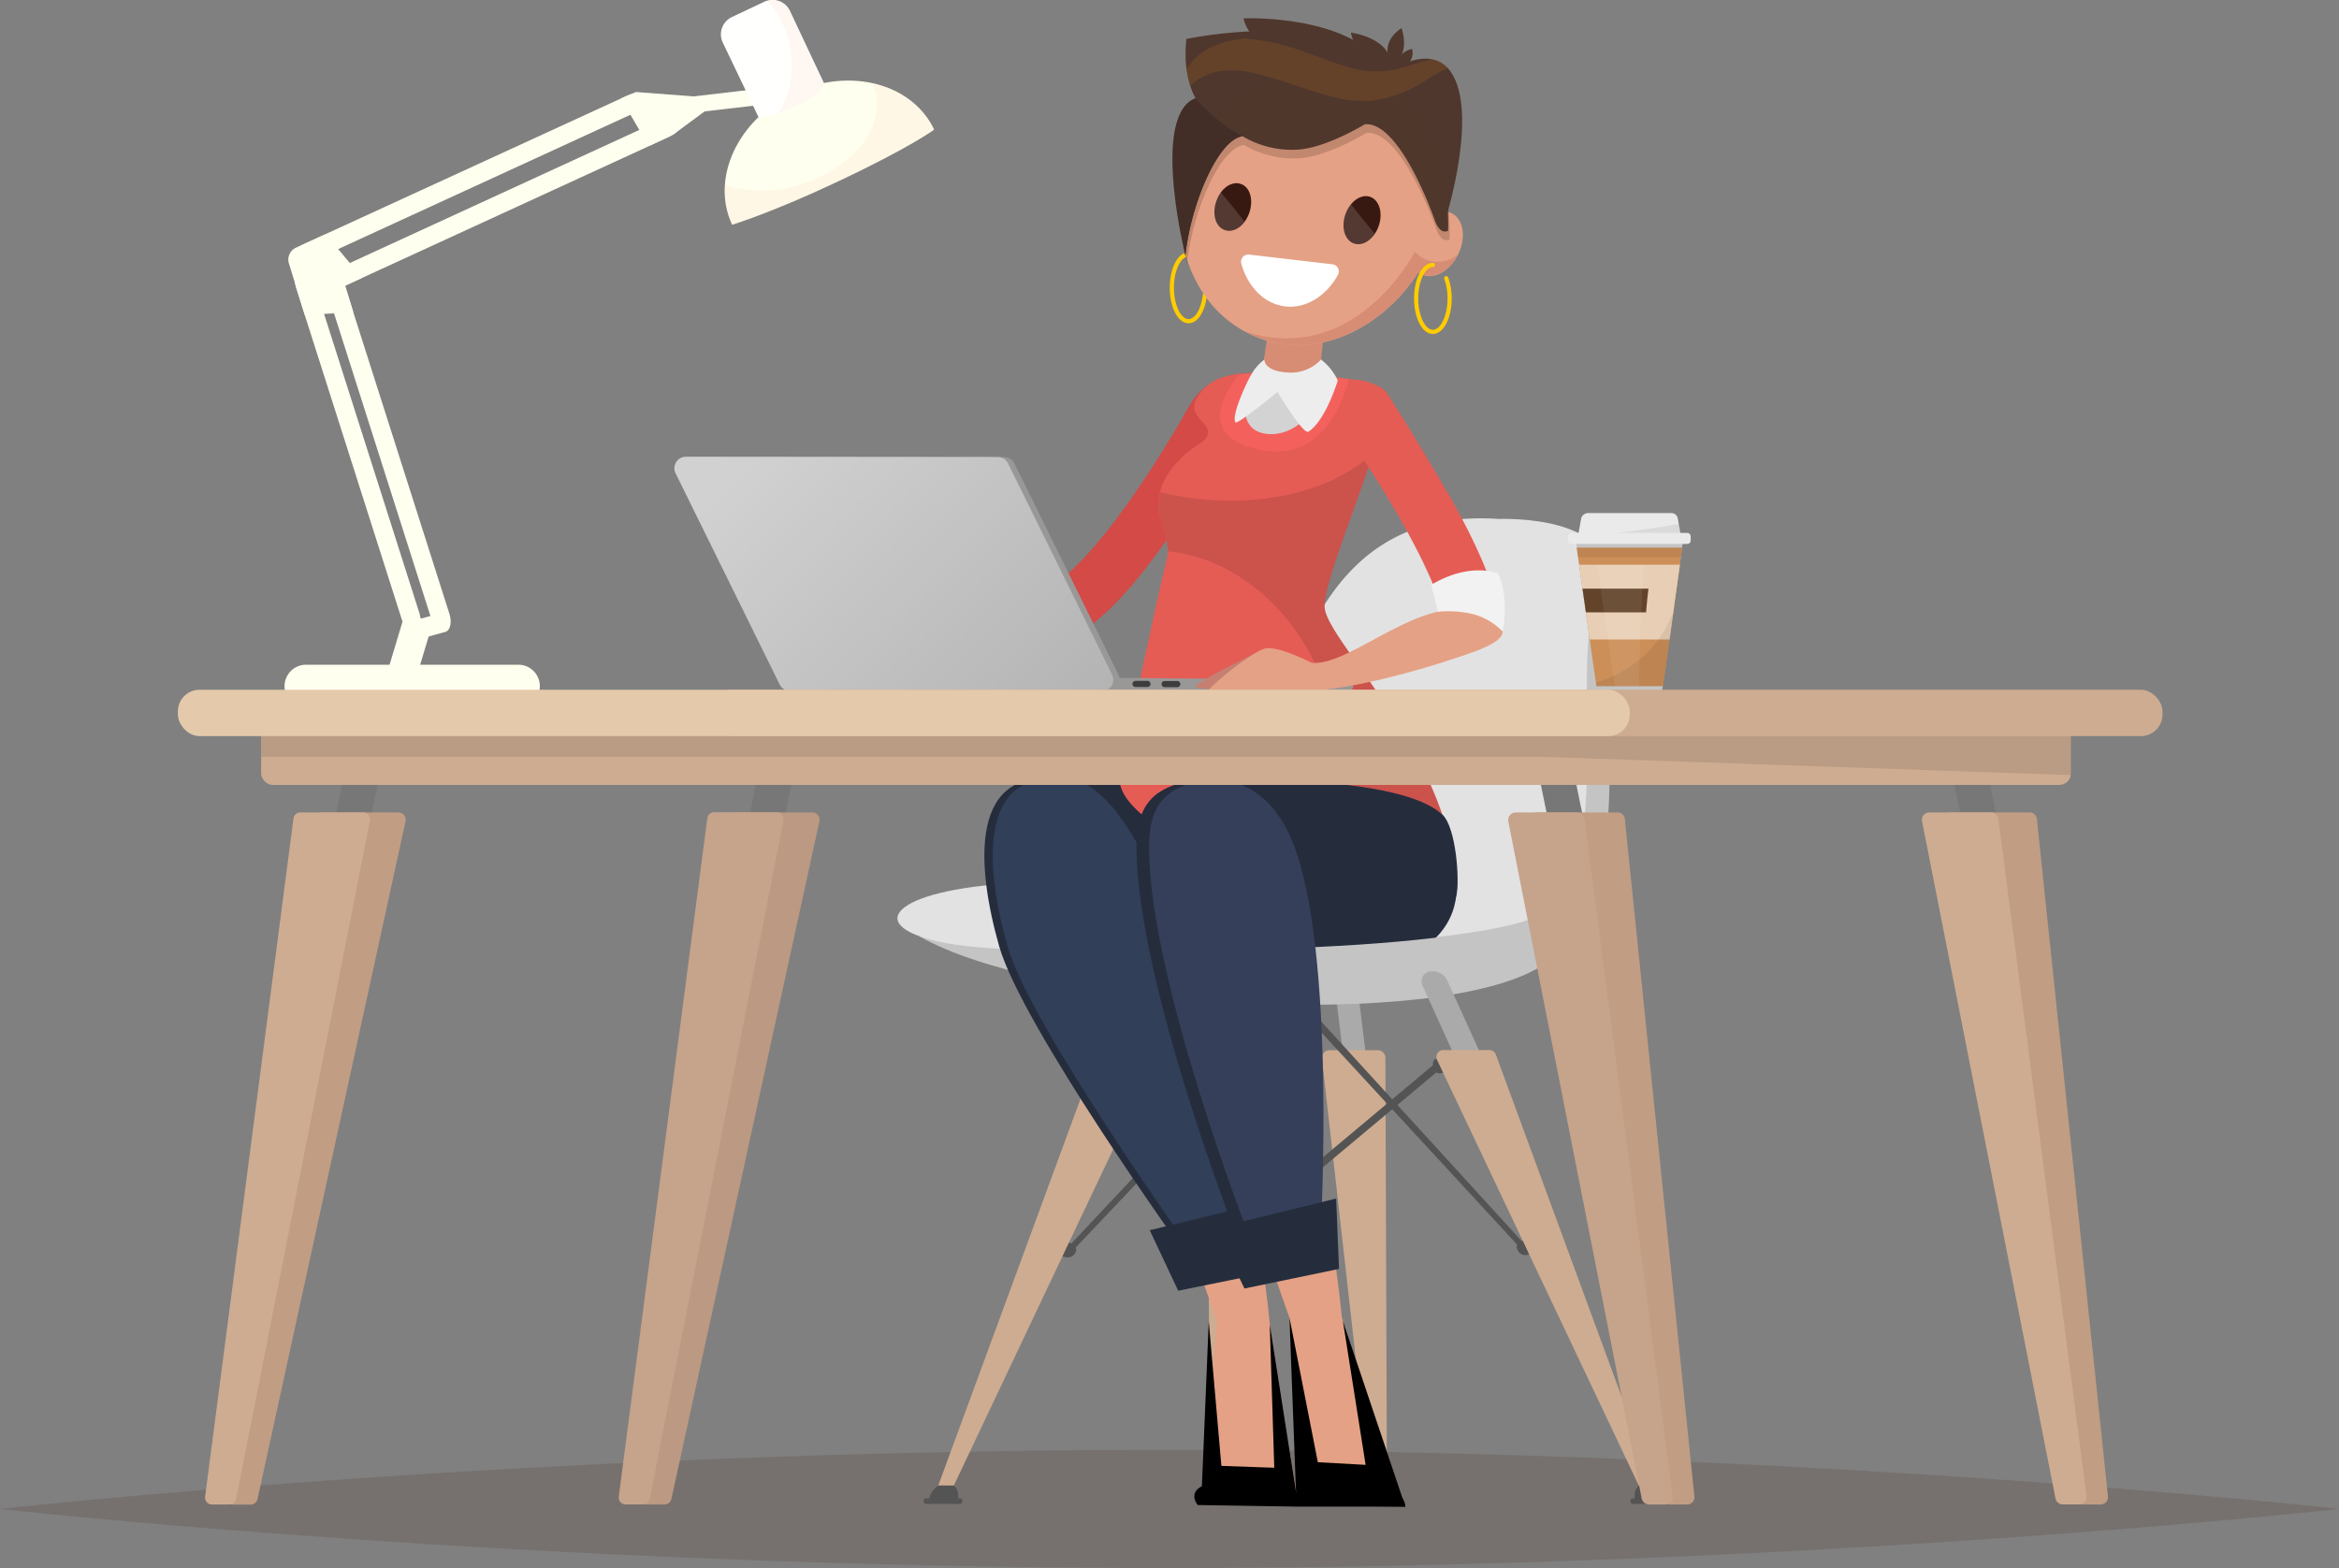 <svg xmlns="http://www.w3.org/2000/svg" xmlns:xlink="http://www.w3.org/1999/xlink" viewBox="0 0 559.46 375.06"><rect x="0" y="0" width="559.46" height="375.06" fill="#808080" stroke="none"/><defs><style>.cls-1{isolation:isolate;}.cls-2{fill:none;stroke:#fc0;stroke-linecap:round;stroke-miterlimit:10;}.cls-3{fill:#42210b;mix-blend-mode:multiply;opacity:0.15;}.cls-4{fill:#d34a46;}.cls-5{fill:#e55c55;}.cls-6{fill:#545454;}.cls-7{fill:#aaa;}.cls-8{fill:#c4c4c4;}.cls-9{fill:#e2e2e2;}.cls-10{fill:#ceac91;}.cls-11{fill:#252d3d;}.cls-12{fill:#d3d3d3;}.cls-13{opacity:0.11;}.cls-14{fill:#e5a185;}.cls-15{fill:#313f59;}.cls-16{fill:#353f59;}.cls-17{fill:#f4615d;}.cls-18{fill:#ffffef;}.cls-19{fill:#777;}.cls-20{fill:#9a9897;}.cls-21{fill:#3d3d3d;}.cls-22{fill:url(#_ÂÁ_Ï_ÌÌ_È_ËÂÌÚ_4);}.cls-23{fill:#c19d84;}.cls-24{fill:#bc9982;}.cls-25{fill:#c6a38b;}.cls-26{fill:#c58071;}.cls-27{opacity:0.1;}.cls-28{fill:#cc8f58;}.cls-29{fill:#e8ceb5;}.cls-30{fill:#63442a;}.cls-31{opacity:0.07;}.cls-32,.cls-41{fill:#fff;}.cls-33{fill:#eaeaea;}.cls-34{fill:#e4c9ab;}.cls-35{fill:#fcc2a3;}.cls-35,.cls-47{opacity:0.13;}.cls-36{fill:#fffffe;}.cls-37{fill:#d78c74;}.cls-38{fill:#ededed;}.cls-39{fill:#c78575;}.cls-40{fill:#381911;}.cls-41{opacity:0.14;}.cls-42{fill:#ffaa85;opacity:0.12;}.cls-43{fill:#f2f2f2;}.cls-44,.cls-45{fill:#4f372d;}.cls-45{opacity:0.24;}.cls-46{fill:#422e26;}.cls-47{fill:#f28f19;}</style><linearGradient id="_ÂÁ_Ï_ÌÌ_È_ËÂÌÚ_4" x1="183.1" y1="105.87" x2="254.44" y2="178.87" gradientUnits="userSpaceOnUse"><stop offset="0" stop-color="#d1d1d1"/><stop offset="1" stop-color="#b3b3b3"/></linearGradient></defs><g class="cls-1"><g id="Layer_2" data-name="Layer 2"><g id="_ÎÓÈ_1" data-name="—ÎÓÈ_1"><path class="cls-2" d="M288.21,70.45c-.37,3.64-2,6.38-3.92,6.38-2.2,0-4-3.58-4-8s1.8-8,4-8"/><path class="cls-3" d="M559.46,360.93s-125.24,14.13-279.73,14.13S0,360.93,0,360.93,125.24,346.8,279.73,346.8,559.46,360.93,559.46,360.93Z"/><path class="cls-4" d="M208.9,165.55c-1.11,0-1.79,0-2,0l.58-13c.26,0,27.16.94,45.94-13.65,10.92-8.47,24.2-29.65,30.83-41.44,3.74-6.66,8.84-8.07,16.47-8.27l1.22,0c-.78,1.67-21.42,45.17-40.54,60C241.8,164.4,216.18,165.55,208.9,165.55Z"/><path class="cls-5" d="M287.87,105.47c-1,1,1.69,5.92,1.56,7.28,7.2-12.32,12.17-22.82,12.55-23.62l-1.22,0c-5.86.15-10.86.74-14.11,5.45C282.68,100.36,292.12,101.5,287.87,105.47Z"/><path class="cls-6" d="M344.85,253.22s-2.73-.67-2,2.1,3.3.68,3.3.68Z"/><path class="cls-6" d="M365.22,296.51c-.22,0-3.11.54-2.32,2.32,1.12,2.56,3.67.81,3.67.81Z"/><path class="cls-6" d="M275.57,254c.23-.18,2.64.59,1.29,2.84s-2.58-.17-2.58-.17Z"/><path class="cls-6" d="M254.22,296.81s4.1.66,3,2.84-4,.46-4,.46Z"/><path class="cls-7" d="M268.11,254.62h0a2.42,2.42,0,0,1-1.64-3.53L274,234.55a3.92,3.92,0,0,1,4.22-2.18h0a2.41,2.41,0,0,1,1.64,3.52l-7.51,16.54A4,4,0,0,1,268.11,254.62Z"/><rect class="cls-7" x="320.5" y="231.06" width="5.39" height="29.9" rx="2.19" transform="translate(673.9 450.9) rotate(173.02)"/><path class="cls-8" d="M278.56,216.46c12.18-1.23,22.43-8.05,26.67-17.74,10.21-23.31,21.15-69.52,67.25-66.34L383.26,138c-3.34,15.14,12.78,75.93-14.66,93.12-24.91,15.6-118.54,10.2-148.74-7.18,0,0,.46-4,29.91-5.53C261.62,217.76,271.07,217.21,278.56,216.46Z"/><path class="cls-9" d="M271.44,209.34c12.18-1.23,22.43-8.05,26.67-17.74,10.2-23.31,14.27-70.65,60.37-67.47,0,0,31.4-1.24,23.75,17.34s6,70-16.09,78.33-118,9.75-139.34,5.89-13.6-12.88,15.84-14.43C254.5,210.64,264,210.09,271.44,209.34Z"/><path class="cls-10" d="M263.91,251.18h11a1.63,1.63,0,0,1,1.48,2.34l-49.28,104a1.65,1.65,0,0,1-1.49.94h0a1.65,1.65,0,0,1-1.54-2.21l38.24-103.95A1.64,1.64,0,0,1,263.91,251.18Z"/><path class="cls-6" d="M228.1,355.33l-3.65,0a5.52,5.52,0,0,0-2.36,3.73l7-.21S229.7,356.48,228.1,355.33Z"/><rect class="cls-6" x="220.94" y="358.41" width="9.24" height="1.31" rx="0.53"/><rect class="cls-6" x="286.03" y="358.41" width="9.24" height="1.31" rx="0.53"/><path class="cls-7" d="M352.05,254.62h0a2.42,2.42,0,0,0,1.64-3.53l-7.52-16.54a3.92,3.92,0,0,0-4.22-2.18h0a2.41,2.41,0,0,0-1.64,3.52l7.52,16.54A3.94,3.94,0,0,0,352.05,254.62Z"/><path class="cls-10" d="M356.25,251.18H345.2a1.64,1.64,0,0,0-1.48,2.34l49.29,104a1.64,1.64,0,0,0,1.48.94h0A1.65,1.65,0,0,0,396,356.2L357.79,252.25A1.64,1.64,0,0,0,356.25,251.18Z"/><path class="cls-6" d="M392.06,355.33l3.65,0a5.47,5.47,0,0,1,2.36,3.73l-7-.21S390.47,356.48,392.06,355.33Z"/><path class="cls-10" d="M331.37,252.92l.37,103.64a1.87,1.87,0,0,1-1.94,1.85h0a1.9,1.9,0,0,1-1.92-1.56L316.19,253.2a1.84,1.84,0,0,1,1.92-2h11.32A1.88,1.88,0,0,1,331.37,252.92Z"/><path class="cls-6" d="M327.65,355.22h4.05a6.09,6.09,0,0,1,2.5,3.86l-7-.21S326.06,356.37,327.65,355.22Z"/><path class="cls-6" d="M364.59,297.54,311.14,239,255,298.78c.58.24,1.1,0,1.61.35l54.53-57.5,52,56.36C363.56,297.6,364.05,297.84,364.59,297.54Z"/><rect class="cls-6" x="389.98" y="358.41" width="9.24" height="1.31" rx="0.53" transform="translate(789.21 718.13) rotate(-180)"/><rect class="cls-6" x="325.89" y="358.41" width="9.24" height="1.31" rx="0.53" transform="translate(661.01 718.13) rotate(-180)"/><path class="cls-6" d="M343.9,254.24l-.2-.24-52,43.52L276.55,256a8.72,8.72,0,0,1-1.52.69l-.12.05,16,43.81,53.51-44.76A10.18,10.18,0,0,1,343.9,254.24Z"/><rect class="cls-7" x="294.15" y="233.02" width="5.39" height="27.93" rx="2.19" transform="translate(32.23 -34.26) rotate(6.98)"/><path class="cls-10" d="M288.8,252.92l.62,103.64a1.87,1.87,0,0,0,1.94,1.85h0a1.9,1.9,0,0,0,1.92-1.56L304,253.2a1.84,1.84,0,0,0-1.92-2H290.73A1.87,1.87,0,0,0,288.8,252.92Z"/><path class="cls-6" d="M293.51,355.22h-4.05a6.13,6.13,0,0,0-2.5,3.86l7-.21S295.11,356.37,293.51,355.22Z"/><path class="cls-6" d="M308,239.42s-3.53,4.32,2.93,4.07,3.52-4.07,3.52-4.07a6.32,6.32,0,0,0-3.37-.9A6.23,6.23,0,0,0,308,239.42Z"/><path class="cls-11" d="M341.43,191.66s17,23.93-1.81,35.63-72.93,2.8-72.93,2.8l-14.9-43.9s23.31-.07,38,9.3l2-7.81s2.81-2.05,27.56,7.57S341.43,191.66,341.43,191.66Z"/><path class="cls-12" d="M321.92,90.78a191.17,191.17,0,0,0-24.39-1.13,60.54,60.54,0,0,1-3.15,5.47q-1.28,2.25-2.43,4.56c-1.67,4.27-3.46,8.5-5.26,12.72s-3.72,5.6-5.6,9.89a8.4,8.4,0,0,0,.66.59s-.64,2.54-1.63,6.63c12.29,4.19,24.63,8.23,37.07,12,1.4-8.26,6.55-22.32,10.53-34.59l-.51-1.12C325,100.88,323.64,95.78,321.92,90.78Z"/><path class="cls-5" d="M316.84,145.34c-.42-4.93,7.11-23,11.9-37.76-.17-.38-1.36-1.45-1.53-1.82-2.2-4.88,12.82-10.82-1-14.67a39.92,39.92,0,0,0-6.38-.53c-2,4.49-4.08,9.17-8.21,12.08a12.19,12.19,0,0,1-7.5,2.66,10.44,10.44,0,0,1-7.18-3.42c-1.62-1.64,2.46-10,2.36-12.38-6.89.74-7.81,13.73-12,16.38-10.31,6.55-11,14-9.8,18,1.78,6.17,2.1,7.58,1.6,9.7q-1.8,7.59-3.45,15.21c-2.33,10.79-7.82,35.87-7.85,37.49-.32,17.67,83.32,42,80.14,20.6C343.6,177.38,317.48,153.11,316.84,145.34Z"/><path class="cls-13" d="M348,206.87c-4.39-29.49-30.51-53.76-31.15-61.53-.41-4.88,6.94-22.58,11.74-37.26-11.81,11.73-34,13.93-51.05,9.67a11.84,11.84,0,0,0,0,6.12c1.3,4.5,1.82,6.47,1.81,8,16.93,1.65,31.36,15.35,37.1,31.48,5.49,15.42,2.9,37.07-10.7,46.9C327.29,216.7,349.67,218.11,348,206.87Z"/><path class="cls-14" d="M303.81,317.68l-11.37,2.05s-3.87-10.45-9.27-26.62c5.82-1,11.57-2.21,17.26-3.66C301.53,301.16,302.68,305.49,303.81,317.68Z"/><polygon class="cls-14" points="303.66 316.38 310.54 360.19 287.36 358.63 291.12 316.38 303.66 316.38"/><path class="cls-8" d="M238.23,226.9s78.46,2.65,115.73-4.18c0,0-19.06,15.83-64.9,14.5S238.23,226.9,238.23,226.9Z"/><polygon points="292.14 350.64 304.79 351.08 303.71 316.71 310.54 360.3 287.36 358.41 289.12 316.09 292.14 350.64"/><path class="cls-11" d="M301,297.57c-.3-1.62-22.33-106.38-46-110.86s-21.4,20.7-16,39.67,44.21,73.13,44.21,73.13Z"/><path class="cls-15" d="M303,297.57c-.3-1.62-22.33-106.38-46-110.86s-21.4,20.7-16,39.67,44.21,73.13,44.21,73.13Z"/><polygon class="cls-11" points="303.19 304.4 281.81 308.74 275 294.26 302.29 287.65 303.19 304.4"/><path class="cls-11" d="M291.33,186.51S335,185.1,345,194.9c6.37,6.21-29.39,23.72-29.39,23.72Z"/><path d="M310.35,360.38s1.76-6.08-13.62-6.2S286.49,360,286.49,360Z"/><path class="cls-11" d="M271.83,203.36c-.07-5.84,1-11.39,6.12-14.27,7.73-4.37,21.23-4.49,28.11,12.16,10.71,25.95,6.8,94.13,6.8,94.13H295.65S272.24,235.32,271.83,203.36Z"/><path class="cls-16" d="M274.83,203.26c-.07-5.83,1-11.39,6.12-14.26,7.73-4.37,21.23-4.5,28.11,12.16,10.71,25.94,6.8,94.13,6.8,94.13H298.65S275.24,235.23,274.83,203.26Z"/><path class="cls-14" d="M321.11,316.76l-11.37,2.05s-3.87-10.46-9.27-26.66c5.82-.95,11.57-2.2,17.27-3.66C318.84,300.21,320,304.56,321.11,316.76Z"/><polygon class="cls-14" points="320.97 315.26 335.96 360.18 310.54 360.05 308.42 315.16 320.97 315.26"/><polygon points="315.21 349.76 326.64 350.39 321.2 315.96 336.14 360.38 310.11 360.05 308.42 315.16 315.21 349.76"/><polygon class="cls-11" points="320.28 303.52 297.66 308.21 290.71 293.76 319.59 286.69 320.28 303.52"/><path d="M336.14,360.38s.35-6.33-15-6.45-10.76,6.45-10.76,6.45Z"/><path class="cls-17" d="M319.07,90.19l3.49.47s-3.94,20.7-21.53,16.88-4.54-17.91-4.54-17.91l2.83-.13s-5.63,13.71,4.14,14.33S319.07,90.19,319.07,90.19Z"/><path class="cls-18" d="M97,146.29l-4.53,15.07,1.42.07,5.88,0,3.69-12.28Z"/><path class="cls-18" d="M124,169.26H73.18a5.14,5.14,0,0,1-5.12-5.12h0A5.14,5.14,0,0,1,73.18,159H124a5.13,5.13,0,0,1,5.12,5.12h0A5.13,5.13,0,0,1,124,169.26Z"/><path class="cls-19" d="M82.35,185l-3,14.89a4.16,4.16,0,0,0,8.15,1.67l3.21-15.67a4.53,4.53,0,0,0,.08-.89Z"/><path class="cls-19" d="M181.33,185l-3.06,14.89a4.16,4.16,0,0,0,8.15,1.67l3.22-15.67a3.86,3.86,0,0,0,.07-.89Z"/><path class="cls-19" d="M475.47,185l3,14.89a4.16,4.16,0,0,1-8.15,1.67l-3.21-15.67a4.53,4.53,0,0,1-.08-.89Z"/><path class="cls-20" d="M322,162.67l-56-.54a1.59,1.59,0,0,0,0,3.17h56.14c.87,0,1.53-.38,1.53-1.25A1.48,1.48,0,0,0,322,162.67Z"/><path class="cls-21" d="M274.55,162.86l-2.94,0a.74.74,0,0,0-.74.74.73.73,0,0,0,.73.73l2.94,0a.74.74,0,0,0,0-1.47Z"/><path class="cls-21" d="M281.5,162.9h-2.93a.72.72,0,0,0-.74.73.74.74,0,0,0,.73.74h2.94a.74.74,0,1,0,0-1.47Z"/><path class="cls-21" d="M295.1,163.72a.74.74,0,0,0-.73-.74l-6.51,0a.74.74,0,0,0,0,1.47l6.5,0a.75.75,0,0,0,.74-.73Z"/><path class="cls-20" d="M242.63,110.85a2.74,2.74,0,0,0-2.47-1.53l-74.55-.07a2.75,2.75,0,0,0-2.48,4L188,163.69a2.74,2.74,0,0,0,2.47,1.54l74.55.07a2.75,2.75,0,0,0,2.48-4Z"/><path class="cls-22" d="M241.11,110.85a2.77,2.77,0,0,0-2.47-1.53l-74.56-.07a2.75,2.75,0,0,0-2.47,4l24.87,50.47a2.75,2.75,0,0,0,2.47,1.54l74.56.07a2.75,2.75,0,0,0,2.47-4Z"/><path class="cls-23" d="M75.3,195.85,54.2,357.91a1.73,1.73,0,0,0,1.72,2h4a1.73,1.73,0,0,0,1.69-1.37L97,196.45a1.73,1.73,0,0,0-1.69-2.11H77A1.75,1.75,0,0,0,75.3,195.85Z"/><path class="cls-10" d="M70.19,195.79,49.06,358a1.67,1.67,0,0,0,1.65,1.88h4.14a1.66,1.66,0,0,0,1.63-1.34l32-162.21a1.66,1.66,0,0,0-1.63-2h-15A1.67,1.67,0,0,0,70.19,195.79Z"/><path class="cls-23" d="M464.84,196.4l31.94,162.07a1.74,1.74,0,0,0,1.7,1.4h4a1.74,1.74,0,0,0,1.72-1.91l-17-162.07a1.74,1.74,0,0,0-1.72-1.55h-19A1.73,1.73,0,0,0,464.84,196.4Z"/><path class="cls-10" d="M459.73,196.44l31.92,162a1.78,1.78,0,0,0,1.73,1.42h3.95a1.76,1.76,0,0,0,1.74-2l-21.1-162a1.77,1.77,0,0,0-1.75-1.53H461.46A1.76,1.76,0,0,0,459.73,196.44Z"/><path class="cls-24" d="M174.28,195.83,153.17,357.94a1.7,1.7,0,0,0,1.69,1.93h4.08a1.7,1.7,0,0,0,1.66-1.34L196,196.41a1.71,1.71,0,0,0-1.67-2.07H176A1.72,1.72,0,0,0,174.28,195.83Z"/><path class="cls-19" d="M376.49,185l3.06,14.89a4.16,4.16,0,0,1-8.15,1.67l-3.22-15.67a4.53,4.53,0,0,1-.08-.89Z"/><path class="cls-25" d="M169.17,195.77,148,358a1.64,1.64,0,0,0,1.63,1.86h4.17a1.65,1.65,0,0,0,1.61-1.33l32-162.24a1.65,1.65,0,0,0-1.61-2h-15A1.65,1.65,0,0,0,169.17,195.77Z"/><path class="cls-23" d="M365.86,196.38l31.95,162.11a1.71,1.71,0,0,0,1.68,1.38h4.09a1.72,1.72,0,0,0,1.7-1.89l-16.64-162.1a1.7,1.7,0,0,0-1.7-1.54h-19.4A1.72,1.72,0,0,0,365.86,196.38Z"/><path class="cls-26" d="M301.05,155.85s-12.38,6.06-14.66,7.77,6.14,1,6.14,1Z"/><path class="cls-14" d="M314.3,158.84s-8.57-4.59-11.88-3.67S286.68,166,288.1,166.85s6-1.42,6-1.42-1.27,1.69,5,1.73,16.75,0,16.75,0Z"/><path class="cls-25" d="M360.77,196.49l31.9,161.93a1.81,1.81,0,0,0,1.77,1.45h3.87a1.8,1.8,0,0,0,1.78-2L379,195.91a1.8,1.8,0,0,0-1.79-1.57H362.53A1.8,1.8,0,0,0,360.77,196.49Z"/><rect class="cls-10" x="62.46" y="170.54" width="432.87" height="17.21" rx="2.75"/><path class="cls-27" d="M495.34,185.4V172.89a2.35,2.35,0,0,0-2.35-2.35H64.81a2.35,2.35,0,0,0-2.35,2.35v8.17H370.2Z"/><path class="cls-14" d="M313.77,158.56c9.52.82,26.56-17,39.9-11.86s.23,8.77-6.69,11.1-23.08,7-34.17,7.5S312.25,158.43,313.77,158.56Z"/><polygon class="cls-8" points="376.94 129.38 382.2 165.78 397.45 165.91 402.56 129.38 376.94 129.38"/><polygon class="cls-28" points="397.8 164.14 402.38 130.99 377.12 130.99 381.83 164.14 397.8 164.14"/><polygon class="cls-29" points="399.34 152.96 401.81 135.07 377.7 135.07 380.24 152.96 399.34 152.96"/><path class="cls-30" d="M393.75,146.15c.13-1.77.33-3.56.54-5.35H378.51l.81,5.67h14.41C393.74,146.36,393.75,146.26,393.75,146.15Z"/><g class="cls-31"><polygon points="402.06 133.3 402.38 130.99 377.12 130.99 377.45 133.3 402.06 133.3"/></g><g class="cls-31"><path d="M381.7,163.26l.13.88h16l2.38-17.27-.64.8C396.88,154.92,389.52,161.12,381.7,163.26Z"/></g><g class="cls-31"><path class="cls-32" d="M382.07,135.07c1,7.58,3.66,25.27,4.19,29.07H392c.21-10.11.51-19,1.13-29.07Z"/></g><path class="cls-33" d="M402.08,128.42H377.41l.77-4.29a1.71,1.71,0,0,1,1.68-1.41h19.9A1.58,1.58,0,0,1,401.3,124Z"/><g class="cls-31"><path d="M378.29,128.42h23.79l-.55-3.09Q390,127.31,378.29,128.42Z"/></g><rect class="cls-33" x="375.04" y="127.47" width="29.35" height="2.64" rx="0.78"/><rect class="cls-10" x="169.97" y="164.99" width="347.27" height="11.09" rx="5.17"/><rect class="cls-34" x="42.55" y="164.99" width="347.27" height="11.09" rx="5.17"/><path class="cls-18" d="M99.42,150.92l-.24.08c-1.11.34-2.52-1-3.13-3L70.8,68.77c-.6-2-.19-3.87.92-4.21l.25-.08c1.11-.34,2.51,1,3.12,3l25.25,79.25C100.94,148.69,100.53,150.58,99.42,150.92Z"/><path class="cls-18" d="M106.59,151.12l-.25.07c-1.11.34-2.51-1-3.12-3L78,69c-.6-2-.19-3.87.92-4.21l.24-.08c1.11-.34,2.52,1,3.12,3l25.26,79.25C108.11,148.88,107.7,150.77,106.59,151.12Z"/><path class="cls-18" d="M69.88,62.27,69.77,62c-.47-1.06.73-2.63,2.66-3.5L150,22.88c1.94-.87,3.91-.71,4.38.35l.11.24c.47,1.06-.72,2.63-2.66,3.5L74.26,62.62C72.32,63.49,70.35,63.33,69.88,62.27Z"/><path class="cls-18" d="M78.19,68l-.11-.23c-.47-1.06.72-2.64,2.66-3.51l77.54-35.65c1.94-.87,3.91-.71,4.38.35l.11.24c.47,1.06-.72,2.63-2.66,3.5L82.57,68.33C80.63,69.19,78.66,69,78.19,68Z"/><polygon class="cls-18" points="96.45 149.16 106.69 146.29 106.34 151.19 96.73 153.86 96.45 149.16"/><path class="cls-18" d="M223.44,31c-5.26-11.1-20.31-15-33.63-8.74s-19.9,20.37-14.69,31.5c0,0,9.37-2.85,24.77-10.1C217.86,35.22,223.44,31,223.44,31Z"/><path class="cls-35" d="M208.68,19.9a13.47,13.47,0,0,1,1,5c.21,8.92-8.53,15.57-16,18.53a31.71,31.71,0,0,1-20.31.91,19.28,19.28,0,0,0,1.74,9.42s9.37-2.85,24.77-10.1c18-8.46,23.55-12.66,23.55-12.66C220.67,25.17,215.19,21.32,208.68,19.9Z"/><polygon class="cls-18" points="180.35 21.37 164.59 23.21 165.03 27.05 181.29 25.16 180.35 21.37"/><polygon class="cls-18" points="148.52 23.54 155.16 34.95 161.32 31.97 169.61 25.86 169.31 23.32 152.12 22.01 148.52 23.54"/><path class="cls-18" d="M77.69,56.11c.37-.17,8.89,10.37,8.89,10.37l-4,1.85,1.92,6.32-11.58.73L69.1,63a3.13,3.13,0,0,1,1.72-3.77Z"/><path class="cls-36" d="M181.42,28l-8.58-17.89a4.58,4.58,0,0,1,2.3-6.07l7.63-3.6a4.59,4.59,0,0,1,6.15,2.1l8.15,17.31s-.11,2.57-6.41,5.39C183.45,28.48,181.42,28,181.42,28Z"/><path class="cls-35" d="M188.92,2.56A4.55,4.55,0,0,0,183.56.18c6.27,6.73,7.95,19.08,2.65,26.85,1.2-.41,2.66-1,4.45-1.77,6.3-2.82,6.41-5.39,6.41-5.39Z"/><path class="cls-37" d="M315.33,93.05l1.47-15.29c.35-4-2.27-7.45-5.81-7.76s-7.07,3.29-7.42,7.25l-2.16,15.14C306.05,92.63,310.69,92.82,315.33,93.05Z"/><path class="cls-14" d="M320.39,10a30.35,30.35,0,0,0-9.88.18,33.31,33.31,0,0,0-18.3,10.71,34.92,34.92,0,0,0-3.78,5l-.16.24c-9.7,15.54-9,41.36,7.66,52.08a26.69,26.69,0,0,0,11.93,4.24c16.79,1.68,33.28-13.2,36.53-30C347.75,35.21,339.9,12.84,320.39,10Z"/><path class="cls-38" d="M302.42,86a12,12,0,0,0-3.1,3.53c-1.34,2.3-4.76,9.8-3.84,11.47.41.75,10.08-7.25,10.08-7.25s6.16,10.33,7.42,9.5c4.2-2.78,7-12.25,7-12.25a13.55,13.55,0,0,0-4-5,9.85,9.85,0,0,1-8.22,3.08C302.23,88.72,302.42,86,302.42,86Z"/><path class="cls-39" d="M344.39,52.49c-.13.71.19-.7,0,0Z"/><path class="cls-32" d="M318.72,63.22l-20-2.33a1.73,1.73,0,0,0-1.81,2.21c1.55,5.5,5.49,9.61,10.5,10.19s9.8-2.51,12.59-7.51A1.72,1.72,0,0,0,318.72,63.22Z"/><path class="cls-40" d="M296.8,44c-2.16-.78-4.79,1-5.87,4.1s-.21,6.14,2,6.92,4.8-1,5.88-4.1S299,44.74,296.8,44Z"/><path class="cls-41" d="M292,46a7.84,7.84,0,0,0-1.11,2.09c-1.09,3-.21,6.14,2,6.92,1.61.58,3.48-.29,4.78-2Q294.88,49.44,292,46Z"/><path class="cls-40" d="M327.76,47.09c-2.19-.79-4.85,1.06-5.94,4.14s-.21,6.21,2,7,4.85-1.06,5.94-4.14S329.94,47.88,327.76,47.09Z"/><path class="cls-41" d="M323.15,48.88a7.78,7.78,0,0,0-1.33,2.35c-1.09,3.07-.21,6.21,2,7,1.72.62,3.72-.4,5-2.36Q325.92,52.43,323.15,48.88Z"/><path class="cls-42" d="M304.66,37.85c5.28-1.74,10.43-3.75,14.27-8-1.08-.31-2.14-.65-3.18-1-1.21-.42-2.39-.87-3.54-1.36-3.26,3.65-9.34,5-14.3,7.2C300.12,35.79,302.37,36.87,304.66,37.85Z"/><path class="cls-14" d="M347.21,51c-2.86-1.41-6.79.72-8.78,4.76s-1.29,8.46,1.57,9.87,6.78-.73,8.77-4.77S350.06,52.37,347.21,51Z"/><path class="cls-37" d="M341.16,62.12a7.17,7.17,0,0,1-2.73-1.94c-5.15,9.33-14.06,17.77-24.18,20a30,30,0,0,1-16.46-.91,26.41,26.41,0,0,0,10.07,3.14c12.35,1.23,24.53-6.49,31.4-17.33a4.08,4.08,0,0,0,.74.48c2.81,1.39,6.67-.67,8.69-4.61A7.72,7.72,0,0,1,341.16,62.12Z"/><path class="cls-5" d="M344.3,143.69a11.46,11.46,0,0,1,2.18-.24c4.39-.06,8.34,1.43,12.16,3.3-1.33-6.71-5-16.32-13.39-30.61-8-13.6-13.21-21.7-13.56-22.17L327,95.55c.29,3.79-1.05,7.62-3.08,11.09C332.76,119.57,340.74,133.67,344.3,143.69Z"/><path class="cls-43" d="M342.35,139.88l1.6,6.44a26.34,26.34,0,0,1,7.78.44,15.16,15.16,0,0,1,7.69,4.31s1.68-7.81-1.07-13.87C358.35,137.2,351.79,134.26,342.35,139.88Z"/><path class="cls-11" d="M318.56,210.72s12.35,15.48,24.18,7.9c0,0,4.63-.31,5.63-4.55.8-3.41-.09-16.17-3.34-19.17S318.56,210.72,318.56,210.72Z"/><path class="cls-44" d="M283.53,61.15s-8.77-40.06,28.62-45.51c36.64-5.34,34.2,39.58,34.2,39.58s-1.86,1.13-3.15-2.49c-2.95-8.25-9.91-23.7-16.77-23,0,0-9.15,5.64-16.05,6.06a23,23,0,0,1-13.18-3.21C291.31,33.37,284.78,48.93,283.53,61.15Z"/><path class="cls-44" d="M295.58,31.45s-13.8-3.13-11.82-22.13c0,0,35.83-7.71,48.29,7.89,0,0,10-7.1,14.92-.08C353.7,26.7,346,51.6,346,51.6s-9.51-22.36-14.52-25.24S295.58,31.45,295.58,31.45Z"/><path class="cls-44" d="M300.2,9.2s-2.4-2.34-2.74-4.81c0,0,26.42-1.19,34.59,12.82S300.2,9.2,300.2,9.2Z"/><path class="cls-45" d="M283.89,63.22s-8.78-40.07,28.62-45.52c36.64-5.34,34.2,39.58,34.2,39.58s-1.86,1.13-3.15-2.48c-2.95-8.25-9.91-23.71-16.77-23,0,0-9.15,5.64-16.05,6.06a23,23,0,0,1-13.18-3.2C291.66,35.43,285.14,51,283.89,63.22Z"/><path class="cls-44" d="M327.88,14.53c-.21-.09-4.27-3.3-4.76-6.73,0,0,6.41.79,8.79,4.79,0,0-.68-3.21,3.31-5.87,0,0,1.36,3.64,0,6.49,0,0,.42-1,2.53-1.51a3.53,3.53,0,0,1-.47,2.94l.91,2.88-6.69,1.58Z"/><path class="cls-46" d="M285.94,23.48c-10.78,4.15-2.41,37.67-2.41,37.67,1.25-12.22,7.78-27.78,13.67-28.56A38.71,38.71,0,0,1,285.94,23.48Z"/><path class="cls-47" d="M346.28,16.28a6.77,6.77,0,0,0-3.86-2.12c-1.33.32-2.73.76-4.18,1.2a44.66,44.66,0,0,1-5.06,1.35,23,23,0,0,1-10.86-.7c-2-.6-4-1.33-6.13-2.1s-4.3-1.57-6.52-2.32a46.9,46.9,0,0,0-6.89-1.72c-.6-.09-1.19-.2-1.78-.27s-1.28-.18-1.9-.21l-1-.21-.76.05c-.57,0-1.13.25-1.68.28a19.85,19.85,0,0,0-6.32,2A14.13,14.13,0,0,0,285,14.94a11.67,11.67,0,0,0-1.15,1.55,22.25,22.25,0,0,0,.87,4l.42-.39a14,14,0,0,1,2.67-1.77,12.58,12.58,0,0,1,3.67-1.23,19.1,19.1,0,0,1,4.54-.19l1.29.13.76.08.6.13c.41.08.78.13,1.22.23s.91.23,1.38.33c1.87.48,3.83,1.05,5.89,1.74s4.19,1.42,6.42,2.11a69.24,69.24,0,0,0,6.95,1.9,27.58,27.58,0,0,0,7.58.54,31.7,31.7,0,0,0,6.84-1.73,35.49,35.49,0,0,0,5.28-2.67c1.51-.91,2.8-1.72,3.94-2.36A16.57,16.57,0,0,1,346.28,16.28Z"/><path class="cls-2" d="M345.92,66.55a13.83,13.83,0,0,1,.81,4.83c0,4.42-1.79,8-4,8s-4-3.58-4-8,1.79-8,4-8"/></g></g></g></svg>